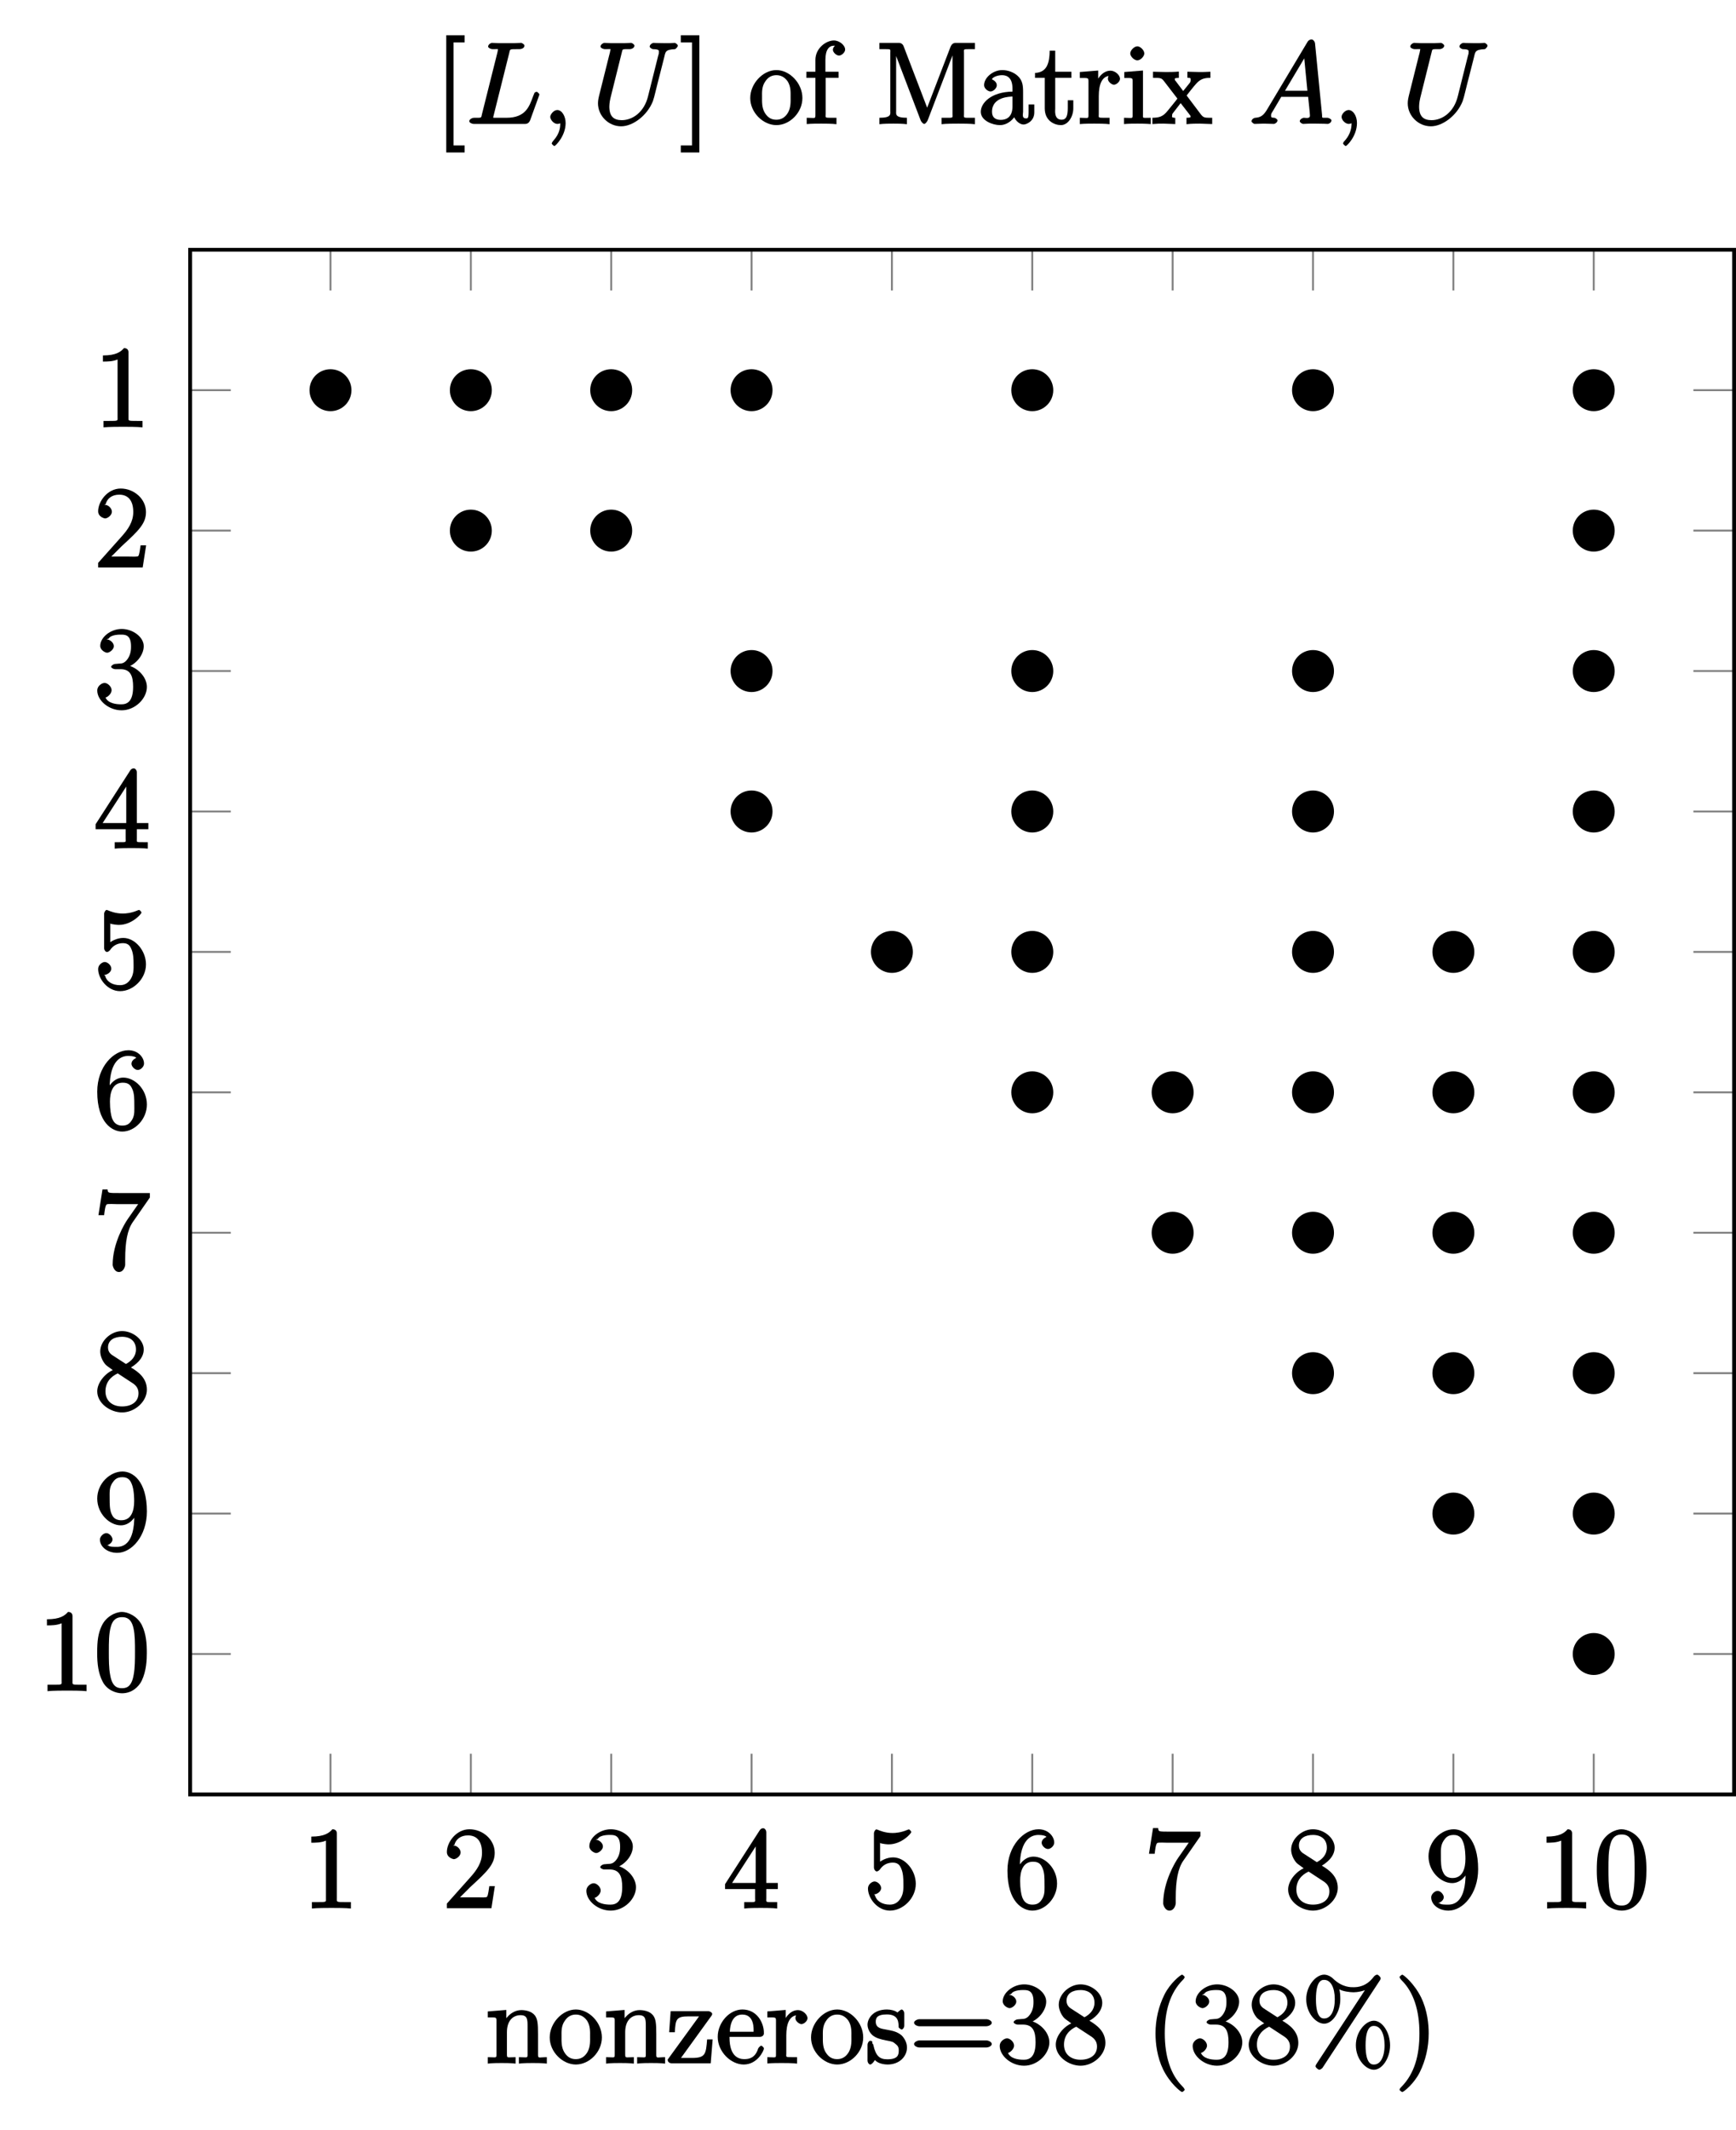 <?xml version="1.0" encoding="UTF-8"?>
<svg xmlns="http://www.w3.org/2000/svg" xmlns:xlink="http://www.w3.org/1999/xlink" width="181.47pt" height="222.57pt" viewBox="0 0 181.47 222.57" version="1.1">
<defs>
<g>
<symbol overflow="visible" id="glyph0-0">
<path style="stroke:none;" d=""/>
</symbol>
<symbol overflow="visible" id="glyph0-1">
<path style="stroke:none;" d="M 3.594 -7.812 C 3.594 -8.078 3.438 -8.25 3.125 -8.25 C 2.797 -7.875 2.312 -7.484 0.922 -7.484 L 0.922 -6.844 C 1.359 -6.844 1.953 -6.844 2.453 -7.062 L 2.453 -1.062 C 2.453 -0.641 2.578 -0.641 1.531 -0.641 L 0.984 -0.641 L 0.984 0.031 C 1.484 -0.031 2.641 -0.031 3.031 -0.031 C 3.438 -0.031 4.578 -0.031 5.062 0.031 L 5.062 -0.641 L 4.531 -0.641 C 3.484 -0.641 3.594 -0.641 3.594 -1.062 Z M 3.594 -7.812 "/>
</symbol>
<symbol overflow="visible" id="glyph0-2">
<path style="stroke:none;" d="M 5.266 -2.312 L 4.859 -2.312 C 4.797 -1.953 4.75 -1.406 4.625 -1.203 C 4.547 -1.094 3.984 -1.141 3.625 -1.141 L 1.406 -1.141 L 1.516 -0.891 C 1.844 -1.156 2.562 -1.922 2.875 -2.219 C 4.703 -3.891 5.422 -4.609 5.422 -5.797 C 5.422 -7.172 4.172 -8.25 2.781 -8.25 C 1.406 -8.25 0.422 -6.906 0.422 -5.875 C 0.422 -5.266 1.109 -5.125 1.141 -5.125 C 1.406 -5.125 1.859 -5.453 1.859 -5.828 C 1.859 -6.172 1.484 -6.547 1.141 -6.547 C 1.047 -6.547 1.016 -6.547 1.203 -6.609 C 1.359 -7.203 1.859 -7.609 2.625 -7.609 C 3.641 -7.609 4.094 -6.891 4.094 -5.797 C 4.094 -4.781 3.562 -4 2.875 -3.234 L 0.422 -0.484 L 0.422 0 L 5.078 0 L 5.438 -2.312 Z M 5.266 -2.312 "/>
</symbol>
<symbol overflow="visible" id="glyph0-3">
<path style="stroke:none;" d="M 2.203 -4.594 C 2 -4.578 1.781 -4.406 1.781 -4.297 C 1.781 -4.188 2.016 -4.047 2.219 -4.047 L 2.766 -4.047 C 3.797 -4.047 4.078 -3.344 4.078 -2.203 C 4.078 -0.641 3.438 -0.375 2.844 -0.375 C 2.266 -0.375 1.453 -0.484 1.188 -1.094 C 1.328 -1.078 1.828 -1.438 1.828 -1.859 C 1.828 -2.219 1.422 -2.609 1.094 -2.609 C 0.797 -2.609 0.328 -2.281 0.328 -1.828 C 0.328 -0.766 1.547 0.25 2.875 0.25 C 4.297 0.25 5.516 -0.984 5.516 -2.188 C 5.516 -3.281 4.469 -4.297 3.328 -4.5 L 3.328 -4.203 C 4.359 -4.5 5.188 -5.516 5.188 -6.453 C 5.188 -7.406 4.047 -8.25 2.891 -8.25 C 1.703 -8.25 0.641 -7.359 0.641 -6.484 C 0.641 -6.016 1.188 -5.766 1.359 -5.766 C 1.609 -5.766 2.062 -6.094 2.062 -6.453 C 2.062 -6.844 1.609 -7.156 1.344 -7.156 C 1.281 -7.156 1.25 -7.156 1.531 -7.25 C 1.781 -7.703 2.797 -7.656 2.859 -7.656 C 3.25 -7.656 3.859 -7.625 3.859 -6.453 C 3.859 -6.234 3.875 -5.672 3.531 -5.156 C 3.172 -4.625 2.875 -4.641 2.562 -4.625 Z M 2.203 -4.594 "/>
</symbol>
<symbol overflow="visible" id="glyph0-4">
<path style="stroke:none;" d="M 4.469 -7.922 C 4.469 -8.156 4.312 -8.359 4.141 -8.359 C 4.047 -8.359 3.891 -8.312 3.797 -8.172 L 0.156 -2.516 L 0.156 -2 L 3.297 -2 L 3.297 -1.047 C 3.297 -0.609 3.438 -0.641 2.562 -0.641 L 2.156 -0.641 L 2.156 0.031 C 2.609 -0.031 3.547 -0.031 3.891 -0.031 C 4.219 -0.031 5.172 -0.031 5.609 0.031 L 5.609 -0.641 L 5.219 -0.641 C 4.344 -0.641 4.469 -0.609 4.469 -1.047 L 4.469 -2 L 5.672 -2 L 5.672 -2.641 L 4.469 -2.641 Z M 3.359 -7 L 3.359 -2.641 L 0.891 -2.641 L 3.641 -6.891 Z M 3.359 -7 "/>
</symbol>
<symbol overflow="visible" id="glyph0-5">
<path style="stroke:none;" d="M 1.531 -6.844 C 2.047 -6.688 2.469 -6.672 2.594 -6.672 C 3.938 -6.672 4.953 -7.812 4.953 -7.969 C 4.953 -8.016 4.781 -8.234 4.703 -8.234 C 4.688 -8.234 4.656 -8.234 4.547 -8.188 C 3.891 -7.906 3.312 -7.859 3 -7.859 C 2.219 -7.859 1.656 -8.109 1.422 -8.203 C 1.344 -8.234 1.312 -8.234 1.297 -8.234 C 1.203 -8.234 1.047 -8.016 1.047 -7.812 L 1.047 -4.266 C 1.047 -4.047 1.203 -3.844 1.344 -3.844 C 1.406 -3.844 1.531 -3.891 1.656 -4.031 C 1.984 -4.516 2.438 -4.766 3.031 -4.766 C 3.672 -4.766 3.812 -4.328 3.906 -4.125 C 4.109 -3.656 4.125 -3.078 4.125 -2.625 C 4.125 -2.156 4.172 -1.594 3.844 -1.047 C 3.578 -0.625 3.234 -0.375 2.703 -0.375 C 1.906 -0.375 1.297 -0.75 1.141 -1.391 C 0.984 -1.453 1.047 -1.453 1.109 -1.453 C 1.312 -1.453 1.797 -1.703 1.797 -2.109 C 1.797 -2.453 1.406 -2.797 1.109 -2.797 C 0.891 -2.797 0.422 -2.531 0.422 -2.062 C 0.422 -1.047 1.406 0.25 2.719 0.25 C 4.078 0.25 5.422 -1.031 5.422 -2.547 C 5.422 -3.969 4.297 -5.312 3.047 -5.312 C 2.359 -5.312 1.719 -4.953 1.406 -4.625 L 1.688 -4.516 L 1.688 -6.797 Z M 1.531 -6.844 "/>
</symbol>
<symbol overflow="visible" id="glyph0-6">
<path style="stroke:none;" d="M 1.625 -4.297 C 1.625 -7.328 2.938 -7.656 3.578 -7.656 C 4.016 -7.656 4.328 -7.562 4.391 -7.469 C 4.531 -7.469 3.906 -7.312 3.906 -6.828 C 3.906 -6.562 4.25 -6.188 4.562 -6.188 C 4.859 -6.188 5.219 -6.516 5.219 -6.859 C 5.219 -7.484 4.609 -8.25 3.578 -8.25 C 2.062 -8.25 0.328 -6.547 0.328 -3.922 C 0.328 -0.641 1.922 0.25 2.938 0.25 C 4.25 0.25 5.516 -1.031 5.516 -2.578 C 5.516 -4.172 4.25 -5.391 3.047 -5.391 C 1.984 -5.391 1.422 -4.312 1.297 -3.984 L 1.625 -3.984 Z M 2.938 -0.375 C 2.188 -0.375 1.984 -0.891 1.875 -1.141 C 1.766 -1.453 1.656 -2.031 1.656 -2.875 C 1.656 -3.812 1.922 -4.859 3 -4.859 C 3.656 -4.859 3.844 -4.547 4.016 -4.141 C 4.203 -3.703 4.203 -3.109 4.203 -2.594 C 4.203 -1.984 4.25 -1.547 4.031 -1.094 C 3.734 -0.531 3.422 -0.375 2.938 -0.375 Z M 2.938 -0.375 "/>
</symbol>
<symbol overflow="visible" id="glyph0-7">
<path style="stroke:none;" d="M 5.828 -7.562 L 5.828 -8 L 2.797 -8 C 1.344 -8 1.484 -8 1.406 -8.375 L 0.875 -8.375 L 0.453 -5.688 L 1.047 -5.688 C 1.094 -6.047 1.156 -6.688 1.312 -6.812 C 1.406 -6.891 2.203 -6.844 2.359 -6.844 L 4.609 -6.844 L 3.516 -5.281 C 3.188 -4.812 1.938 -2.75 1.938 -0.5 C 1.938 -0.375 2.109 0.25 2.594 0.25 C 3.094 0.25 3.25 -0.359 3.25 -0.516 L 3.25 -1.109 C 3.25 -2.891 3.484 -4.172 4.047 -4.969 L 5.828 -7.531 Z M 5.828 -7.562 "/>
</symbol>
<symbol overflow="visible" id="glyph0-8">
<path style="stroke:none;" d="M 3.672 -4.344 C 4.266 -4.672 5.188 -5.328 5.188 -6.328 C 5.188 -7.375 4.031 -8.25 2.922 -8.25 C 1.75 -8.25 0.641 -7.219 0.641 -6.125 C 0.641 -5.719 0.812 -5.219 1.141 -4.812 C 1.281 -4.656 1.297 -4.641 1.953 -4.172 C 1.094 -3.781 0.328 -2.828 0.328 -1.953 C 0.328 -0.688 1.703 0.25 2.922 0.25 C 4.25 0.25 5.516 -0.875 5.516 -2.125 C 5.516 -3.344 4.609 -4 3.844 -4.453 Z M 2.047 -5.641 C 1.891 -5.75 1.453 -5.953 1.453 -6.531 C 1.453 -7.312 2.109 -7.656 2.922 -7.656 C 3.781 -7.656 4.375 -7.188 4.375 -6.328 C 4.375 -5.594 3.891 -5.109 3.328 -4.812 Z M 2.375 -3.891 L 3.828 -2.938 C 4.141 -2.734 4.641 -2.469 4.641 -1.75 C 4.641 -0.844 3.891 -0.375 2.922 -0.375 C 1.906 -0.375 1.188 -0.953 1.188 -1.953 C 1.188 -2.875 1.719 -3.484 2.469 -3.828 Z M 2.375 -3.891 "/>
</symbol>
<symbol overflow="visible" id="glyph0-9">
<path style="stroke:none;" d="M 4.203 -3.625 C 4.203 -0.797 3.125 -0.375 2.406 -0.375 C 2.109 -0.375 1.594 -0.359 1.469 -0.531 L 1.25 -0.531 C 1.344 -0.5 1.922 -0.719 1.922 -1.156 C 1.922 -1.422 1.594 -1.812 1.281 -1.812 C 0.969 -1.812 0.609 -1.453 0.609 -1.141 C 0.609 -0.391 1.375 0.25 2.422 0.25 C 3.906 0.25 5.516 -1.484 5.516 -4.078 C 5.516 -7.297 4.016 -8.25 2.969 -8.25 C 1.656 -8.25 0.328 -7 0.328 -5.422 C 0.328 -3.844 1.609 -2.625 2.797 -2.625 C 3.688 -2.625 4.297 -3.406 4.531 -4.016 L 4.203 -4.016 Z M 2.844 -3.156 C 2.094 -3.156 1.922 -3.609 1.812 -3.844 C 1.625 -4.297 1.625 -4.859 1.625 -5.406 C 1.625 -6.078 1.578 -6.531 1.891 -7.031 C 2.109 -7.344 2.312 -7.656 2.969 -7.656 C 3.641 -7.656 3.828 -7.203 3.938 -6.938 C 4.188 -6.344 4.188 -5.328 4.188 -5.156 C 4.188 -4.141 3.891 -3.156 2.844 -3.156 Z M 2.844 -3.156 "/>
</symbol>
<symbol overflow="visible" id="glyph0-10">
<path style="stroke:none;" d="M 5.516 -3.969 C 5.516 -4.953 5.453 -5.922 5.016 -6.844 C 4.531 -7.828 3.516 -8.25 2.922 -8.25 C 2.234 -8.25 1.219 -7.75 0.781 -6.75 C 0.438 -6 0.328 -5.266 0.328 -3.969 C 0.328 -2.812 0.453 -1.828 0.891 -0.984 C 1.344 -0.078 2.297 0.25 2.922 0.25 C 3.953 0.25 4.656 -0.406 4.984 -1.062 C 5.484 -2.109 5.516 -3.281 5.516 -3.969 Z M 2.922 -0.281 C 2.531 -0.281 1.906 -0.344 1.688 -1.656 C 1.547 -2.359 1.547 -3.281 1.547 -4.109 C 1.547 -5.094 1.547 -5.969 1.75 -6.688 C 1.953 -7.484 2.406 -7.703 2.922 -7.703 C 3.375 -7.703 3.891 -7.578 4.125 -6.547 C 4.281 -5.875 4.281 -4.922 4.281 -4.109 C 4.281 -3.312 4.281 -2.406 4.141 -1.672 C 3.922 -0.359 3.328 -0.281 2.922 -0.281 Z M 2.922 -0.281 "/>
</symbol>
<symbol overflow="visible" id="glyph0-11">
<path style="stroke:none;" d="M 3.141 2.844 L 3.141 2.25 L 1.984 2.25 L 1.984 -8.516 L 3.141 -8.516 L 3.141 -9.266 L 1.219 -9.266 L 1.219 2.984 L 3.141 2.984 Z M 3.141 2.844 "/>
</symbol>
<symbol overflow="visible" id="glyph0-12">
<path style="stroke:none;" d="M 1.859 -9.266 L 0.078 -9.266 L 0.078 -8.516 L 1.25 -8.516 L 1.25 2.25 L 0.078 2.25 L 0.078 2.984 L 2.016 2.984 L 2.016 -9.266 Z M 1.859 -9.266 "/>
</symbol>
<symbol overflow="visible" id="glyph1-0">
<path style="stroke:none;" d=""/>
</symbol>
<symbol overflow="visible" id="glyph1-1">
<path style="stroke:none;" d="M 6.391 -0.141 L 6.391 -0.641 C 5.625 -0.641 5.484 -0.484 5.469 -0.844 L 5.469 -3.047 C 5.469 -4.156 5.422 -4.609 5.156 -4.984 C 4.812 -5.453 4.141 -5.562 3.734 -5.562 C 2.562 -5.562 1.953 -4.422 1.906 -4.344 L 2.156 -4.344 L 2.156 -5.578 L 0.219 -5.422 L 0.219 -4.797 C 1.188 -4.797 1.125 -4.859 1.125 -4.266 L 1.125 -1.031 C 1.125 -0.484 1.156 -0.641 0.219 -0.641 L 0.219 0.031 C 0.688 -0.031 1.344 -0.031 1.672 -0.031 C 2.016 -0.031 2.672 -0.031 3.125 0.031 L 3.125 -0.641 C 2.219 -0.641 2.219 -0.484 2.219 -1.031 L 2.219 -3.25 C 2.219 -4.5 2.891 -5.031 3.641 -5.031 C 4.375 -5.031 4.375 -4.562 4.375 -3.844 L 4.375 -1.031 C 4.375 -0.484 4.406 -0.641 3.469 -0.641 L 3.469 0.031 C 3.938 -0.031 4.594 -0.031 4.922 -0.031 C 5.266 -0.031 5.922 -0.031 6.391 0.031 Z M 6.391 -0.141 "/>
</symbol>
<symbol overflow="visible" id="glyph1-2">
<path style="stroke:none;" d="M 5.641 -2.703 C 5.641 -4.25 4.312 -5.625 2.922 -5.625 C 1.5 -5.625 0.188 -4.203 0.188 -2.703 C 0.188 -1.172 1.547 0.125 2.922 0.125 C 4.328 0.125 5.641 -1.188 5.641 -2.703 Z M 4.406 -2.812 C 4.406 -2.391 4.453 -1.75 4.141 -1.188 C 3.812 -0.625 3.375 -0.438 2.922 -0.438 C 2.484 -0.438 2.062 -0.578 1.703 -1.172 C 1.391 -1.703 1.422 -2.312 1.422 -2.812 C 1.422 -3.266 1.375 -3.891 1.75 -4.422 C 2.078 -4.938 2.5 -5.094 2.922 -5.094 C 3.375 -5.094 3.766 -4.906 4.094 -4.453 C 4.453 -3.891 4.406 -3.25 4.406 -2.812 Z M 4.406 -2.812 "/>
</symbol>
<symbol overflow="visible" id="glyph1-3">
<path style="stroke:none;" d="M 4.703 -2.5 L 4.281 -2.5 C 4.156 -0.984 4.125 -0.562 2.703 -0.562 L 1.547 -0.562 L 4.656 -4.859 C 4.766 -4.984 4.812 -5.109 4.812 -5.156 C 4.812 -5.297 4.578 -5.453 4.375 -5.453 L 0.469 -5.453 L 0.312 -3.25 L 0.906 -3.25 C 0.984 -4.609 1.047 -4.906 2.359 -4.906 L 3.438 -4.906 L 0.156 -0.391 C 0.156 -0.141 0.344 0 0.609 0 L 4.656 0 L 4.859 -2.5 Z M 4.703 -2.5 "/>
</symbol>
<symbol overflow="visible" id="glyph1-4">
<path style="stroke:none;" d="M 5.016 -1.562 C 5.016 -1.641 4.812 -1.844 4.734 -1.844 C 4.641 -1.844 4.453 -1.625 4.422 -1.562 C 4.109 -0.562 3.484 -0.438 2.969 -0.438 C 2.469 -0.438 1.422 -0.625 1.422 -2.688 L 1.422 -2.766 L 4.578 -2.766 C 4.844 -2.766 5.016 -2.922 5.016 -3.141 C 5.016 -4.344 4.219 -5.625 2.766 -5.625 C 1.406 -5.625 0.188 -4.25 0.188 -2.766 C 0.188 -1.188 1.578 0.125 2.906 0.125 C 4.328 0.125 5.016 -1.312 5.016 -1.562 Z M 4.125 -3.297 L 1.453 -3.297 C 1.531 -5.016 2.422 -5.094 2.766 -5.094 C 4.047 -5.094 3.938 -3.547 3.938 -3.297 Z M 4.125 -3.297 "/>
</symbol>
<symbol overflow="visible" id="glyph1-5">
<path style="stroke:none;" d="M 4.375 -4.719 C 4.375 -5.078 3.891 -5.562 3.375 -5.562 C 2.359 -5.562 1.859 -4.312 1.828 -4.25 L 2.094 -4.25 L 2.094 -5.578 L 0.172 -5.422 L 0.172 -4.797 C 1.141 -4.797 1.078 -4.859 1.078 -4.266 L 1.078 -1.031 C 1.078 -0.484 1.109 -0.641 0.172 -0.641 L 0.172 0.016 C 0.672 -0.031 1.328 -0.031 1.688 -0.031 C 2.016 -0.031 2.859 -0.031 3.281 0.031 L 3.281 -0.641 L 2.891 -0.641 C 2.016 -0.641 2.156 -0.625 2.156 -1.047 L 2.156 -2.922 C 2.156 -4.094 2.469 -5.031 3.391 -5.031 C 3.484 -5.031 3.516 -5.031 3.562 -5.016 L 3.438 -5.266 C 3.344 -5.219 3.109 -5.047 3.109 -4.719 C 3.109 -4.375 3.547 -4.094 3.734 -4.094 C 3.984 -4.094 4.375 -4.406 4.375 -4.719 Z M 4.375 -4.719 "/>
</symbol>
<symbol overflow="visible" id="glyph1-6">
<path style="stroke:none;" d="M 4.359 -1.656 C 4.359 -2.312 3.922 -2.797 3.812 -2.906 C 3.375 -3.281 2.953 -3.391 2.156 -3.531 C 1.812 -3.609 1.094 -3.625 1.094 -4.344 C 1.094 -4.703 1.188 -5.109 2.266 -5.109 C 3.562 -5.109 3.469 -4.141 3.484 -3.781 C 3.5 -3.688 3.75 -3.531 3.797 -3.531 C 3.922 -3.531 4.078 -3.734 4.078 -3.953 L 4.078 -5.203 C 4.078 -5.422 3.922 -5.625 3.797 -5.625 C 3.703 -5.625 3.359 -5.312 3.359 -5.312 C 3.125 -5.516 2.656 -5.625 2.266 -5.625 C 0.828 -5.625 0.234 -4.688 0.234 -4.031 C 0.234 -3.891 0.281 -3.375 0.734 -2.953 C 1.109 -2.625 1.641 -2.5 2.188 -2.391 C 2.844 -2.266 2.875 -2.266 3.172 -2.016 C 3.391 -1.844 3.5 -1.688 3.5 -1.344 C 3.5 -0.844 3.375 -0.422 2.312 -0.422 C 1.531 -0.422 1.109 -0.719 0.844 -1.906 C 0.797 -2.125 0.734 -2.047 0.734 -2.047 L 0.734 -2.266 C 0.719 -2.312 0.562 -2.359 0.531 -2.359 C 0.391 -2.359 0.234 -2.141 0.234 -1.922 L 0.234 -0.297 C 0.234 -0.078 0.391 0.125 0.516 0.125 C 0.578 0.125 0.688 0.078 0.891 -0.172 C 0.953 -0.266 0.953 -0.281 1.016 -0.344 C 1.359 0.078 2.125 0.125 2.328 0.125 C 3.578 0.125 4.359 -0.719 4.359 -1.656 Z M 4.359 -1.656 "/>
</symbol>
<symbol overflow="visible" id="glyph1-7">
<path style="stroke:none;" d="M 8.609 -4.234 C 8.609 -4.453 8.25 -4.609 8.062 -4.609 L 1.031 -4.609 C 0.859 -4.609 0.484 -4.453 0.484 -4.25 C 0.484 -4.016 0.844 -3.875 1.031 -3.875 L 8.062 -3.875 C 8.234 -3.875 8.609 -4.016 8.609 -4.234 Z M 8.609 -2.016 C 8.609 -2.234 8.25 -2.391 8.062 -2.391 L 1.031 -2.391 C 0.859 -2.391 0.484 -2.234 0.484 -2.016 C 0.484 -1.797 0.844 -1.656 1.031 -1.656 L 8.062 -1.656 C 8.234 -1.656 8.609 -1.797 8.609 -2.016 Z M 8.609 -2.016 "/>
</symbol>
<symbol overflow="visible" id="glyph1-8">
<path style="stroke:none;" d="M 5.516 -2.188 C 5.516 -3.281 4.469 -4.297 3.328 -4.5 L 3.328 -4.203 C 4.359 -4.5 5.188 -5.516 5.188 -6.453 C 5.188 -7.406 4.047 -8.25 2.891 -8.25 C 1.703 -8.25 0.641 -7.359 0.641 -6.484 C 0.641 -6.016 1.188 -5.766 1.359 -5.766 C 1.609 -5.766 2.062 -6.094 2.062 -6.453 C 2.062 -6.844 1.609 -7.156 1.344 -7.156 C 1.281 -7.156 1.25 -7.156 1.531 -7.25 C 1.781 -7.703 2.797 -7.656 2.859 -7.656 C 3.25 -7.656 3.859 -7.625 3.859 -6.453 C 3.859 -6.234 3.875 -5.672 3.531 -5.156 C 3.172 -4.625 2.875 -4.641 2.562 -4.625 L 2.203 -4.594 C 2 -4.578 1.781 -4.406 1.781 -4.297 C 1.781 -4.188 2.016 -4.047 2.219 -4.047 L 2.766 -4.047 C 3.797 -4.047 4.078 -3.344 4.078 -2.203 C 4.078 -0.641 3.438 -0.375 2.844 -0.375 C 2.266 -0.375 1.453 -0.484 1.188 -1.094 C 1.328 -1.078 1.828 -1.438 1.828 -1.859 C 1.828 -2.219 1.422 -2.609 1.094 -2.609 C 0.797 -2.609 0.328 -2.281 0.328 -1.828 C 0.328 -0.766 1.547 0.25 2.875 0.25 C 4.297 0.25 5.516 -0.984 5.516 -2.188 Z M 5.516 -2.188 "/>
</symbol>
<symbol overflow="visible" id="glyph1-9">
<path style="stroke:none;" d="M 5.516 -2.125 C 5.516 -3.344 4.609 -4 3.844 -4.453 C 4.266 -4.672 5.188 -5.328 5.188 -6.328 C 5.188 -7.375 4.031 -8.25 2.922 -8.25 C 1.75 -8.25 0.641 -7.219 0.641 -6.125 C 0.641 -5.719 0.812 -5.219 1.141 -4.812 C 1.281 -4.656 1.297 -4.641 1.953 -4.172 C 1.094 -3.781 0.328 -2.828 0.328 -1.953 C 0.328 -0.688 1.703 0.25 2.922 0.25 C 4.25 0.25 5.516 -0.875 5.516 -2.125 Z M 4.375 -6.328 C 4.375 -5.594 3.891 -5.109 3.328 -4.812 L 2.047 -5.641 C 1.891 -5.75 1.453 -5.953 1.453 -6.531 C 1.453 -7.312 2.109 -7.656 2.922 -7.656 C 3.781 -7.656 4.375 -7.188 4.375 -6.328 Z M 4.641 -1.75 C 4.641 -0.844 3.891 -0.375 2.922 -0.375 C 1.906 -0.375 1.188 -0.953 1.188 -1.953 C 1.188 -2.875 1.719 -3.484 2.469 -3.828 L 3.828 -2.938 C 4.141 -2.734 4.641 -2.469 4.641 -1.75 Z M 4.641 -1.75 "/>
</symbol>
<symbol overflow="visible" id="glyph1-10">
<path style="stroke:none;" d="M 4.047 2.766 C 4.047 2.719 4 2.594 3.797 2.391 C 2.594 1.188 1.969 -0.688 1.969 -3.125 C 1.969 -5.438 2.484 -7.328 3.875 -8.734 C 4 -8.844 4.047 -8.984 4.047 -9.016 C 4.047 -9.078 3.828 -9.266 3.781 -9.266 C 3.625 -9.266 2.516 -8.359 1.938 -7.188 C 1.328 -5.969 1 -4.594 1 -3.125 C 1 -2.062 1.172 -0.641 1.797 0.641 C 2.5 2.078 3.641 3 3.781 3 C 3.828 3 4.047 2.828 4.047 2.766 Z M 4.047 2.766 "/>
</symbol>
<symbol overflow="visible" id="glyph1-11">
<path style="stroke:none;" d="M 8.266 -8.875 C 8.266 -9.031 8 -9.266 7.906 -9.266 C 7.781 -9.266 7.625 -9.156 7.531 -9.031 C 6.766 -8.016 5.875 -7.953 5.422 -7.953 C 5.188 -7.953 4.266 -7.906 3.297 -8.844 C 3.047 -9.094 2.672 -9.266 2.359 -9.266 C 1.5 -9.266 0.484 -8.109 0.484 -6.703 C 0.484 -5.25 1.5 -4.141 2.359 -4.141 C 3.234 -4.141 4.047 -5.359 4.047 -6.688 C 4.047 -7.047 4.031 -7.484 3.938 -7.734 C 4.297 -7.516 5.078 -7.422 5.422 -7.422 C 5.75 -7.422 6.516 -7.516 7 -7.828 L 6.844 -7.984 L 1.609 -0.016 C 1.531 0.094 1.453 0.234 1.453 0.297 C 1.453 0.438 1.734 0.672 1.859 0.672 C 1.953 0.672 2.125 0.547 2.188 0.469 L 8.125 -8.578 C 8.203 -8.672 8.266 -8.828 8.266 -8.875 Z M 9.25 -1.875 C 9.25 -3.25 8.422 -4.453 7.562 -4.453 C 6.688 -4.453 5.672 -3.297 5.672 -1.891 C 5.672 -0.438 6.703 0.672 7.562 0.672 C 8.422 0.672 9.25 -0.547 9.25 -1.875 Z M 3.469 -6.703 C 3.469 -5.438 3.031 -4.688 2.375 -4.688 C 2.219 -4.688 1.5 -4.609 1.5 -6.688 C 1.5 -8.797 2.203 -8.719 2.375 -8.719 C 3.031 -8.719 3.469 -7.938 3.469 -6.703 Z M 8.672 -1.891 C 8.672 -0.625 8.219 0.125 7.578 0.125 C 7.406 0.125 6.688 0.203 6.688 -1.875 C 6.688 -3.984 7.406 -3.906 7.578 -3.906 C 8.234 -3.906 8.672 -3.125 8.672 -1.891 Z M 8.672 -1.891 "/>
</symbol>
<symbol overflow="visible" id="glyph1-12">
<path style="stroke:none;" d="M 3.531 -3.125 C 3.531 -4.031 3.406 -5.516 2.734 -6.891 C 2.031 -8.328 0.891 -9.266 0.766 -9.266 C 0.719 -9.266 0.484 -9.078 0.484 -9.016 C 0.484 -8.984 0.531 -8.844 0.734 -8.641 C 1.938 -7.438 2.562 -5.562 2.562 -3.125 C 2.562 -0.812 2.047 1.078 0.656 2.484 C 0.531 2.594 0.484 2.719 0.484 2.766 C 0.484 2.828 0.719 3 0.766 3 C 0.922 3 2.016 2.109 2.594 0.938 C 3.203 -0.281 3.531 -1.688 3.531 -3.125 Z M 3.531 -3.125 "/>
</symbol>
<symbol overflow="visible" id="glyph1-13">
<path style="stroke:none;" d="M 4.25 -7.766 C 4.25 -8.219 3.656 -8.719 3.078 -8.719 C 2.25 -8.719 1.141 -7.906 1.141 -6.688 L 1.141 -5.453 L 0.203 -5.453 L 0.203 -4.812 L 1.141 -4.812 L 1.141 -1.031 C 1.141 -0.484 1.172 -0.641 0.234 -0.641 L 0.234 0.016 C 0.734 -0.031 1.391 -0.031 1.75 -0.031 C 2.062 -0.031 2.922 -0.031 3.344 0.031 L 3.344 -0.641 L 2.953 -0.641 C 2.078 -0.641 2.219 -0.625 2.219 -1.047 L 2.219 -4.812 L 3.562 -4.812 L 3.562 -5.453 L 2.188 -5.453 L 2.188 -6.688 C 2.188 -7.766 2.578 -8.172 3.078 -8.172 C 3.172 -8.172 3.234 -8.188 3.375 -8.109 L 3.484 -8.375 C 3.438 -8.359 2.969 -8.109 2.969 -7.75 C 2.969 -7.484 3.328 -7.141 3.609 -7.141 C 3.891 -7.141 4.25 -7.484 4.25 -7.766 Z M 4.25 -7.766 "/>
</symbol>
<symbol overflow="visible" id="glyph1-14">
<path style="stroke:none;" d="M 10.344 -0.141 L 10.344 -0.641 L 9.938 -0.641 C 9.078 -0.641 9.203 -0.609 9.203 -1.047 L 9.203 -7.406 C 9.203 -7.844 9.078 -7.812 9.938 -7.812 L 10.344 -7.812 L 10.344 -8.469 L 8.328 -8.469 C 8.062 -8.469 7.891 -8.297 7.797 -8.062 L 5.188 -1.266 L 5.516 -1.266 L 2.906 -8.078 C 2.828 -8.312 2.656 -8.469 2.375 -8.469 L 0.359 -8.469 L 0.359 -7.812 L 0.766 -7.812 C 1.625 -7.812 1.5 -7.844 1.5 -7.406 L 1.5 -1.375 C 1.5 -1.047 1.656 -0.641 0.359 -0.641 L 0.359 0.031 C 0.844 -0.031 1.469 -0.031 1.812 -0.031 C 2.141 -0.031 2.766 -0.031 3.234 0.031 L 3.234 -0.641 C 1.953 -0.641 2.109 -1.047 2.109 -1.375 L 2.109 -7.75 L 1.859 -7.75 L 4.672 -0.375 C 4.719 -0.234 4.922 0 5.047 0 C 5.156 0 5.328 -0.203 5.406 -0.375 L 8.25 -7.812 L 8 -7.812 L 8 -1.047 C 8 -0.609 8.125 -0.641 7.266 -0.641 L 6.859 -0.641 L 6.859 0.031 C 7.297 -0.031 8.266 -0.031 8.609 -0.031 C 8.953 -0.031 9.906 -0.031 10.344 0.031 Z M 10.344 -0.141 "/>
</symbol>
<symbol overflow="visible" id="glyph1-15">
<path style="stroke:none;" d="M 5.828 -1.203 L 5.828 -2.031 L 5.234 -2.031 L 5.234 -1.203 C 5.234 -0.531 5.109 -0.578 4.953 -0.578 C 4.5 -0.578 4.656 -1.062 4.656 -1.25 L 4.656 -3.328 C 4.656 -3.984 4.609 -4.562 4.078 -5.031 C 3.656 -5.422 3.016 -5.625 2.484 -5.625 C 1.5 -5.625 0.578 -4.828 0.578 -4.047 C 0.578 -3.703 0.984 -3.391 1.25 -3.391 C 1.547 -3.391 1.906 -3.734 1.906 -4.031 C 1.906 -4.516 1.312 -4.672 1.391 -4.672 C 1.516 -4.906 1.984 -5.094 2.469 -5.094 C 3.016 -5.094 3.547 -4.781 3.547 -3.703 L 3.547 -3.375 C 1.312 -3.344 0.234 -2.188 0.234 -1.266 C 0.234 -0.328 1.5 0.125 2.234 0.125 C 3.031 0.125 3.719 -0.5 3.938 -1.078 L 3.625 -1.078 C 3.672 -0.516 4.203 0.062 4.719 0.062 C 4.969 0.062 5.828 -0.25 5.828 -1.203 Z M 3.547 -1.828 C 3.547 -0.656 2.844 -0.422 2.328 -0.422 C 1.75 -0.422 1.406 -0.688 1.406 -1.266 C 1.406 -2.844 3.281 -2.844 3.547 -2.859 Z M 3.547 -1.828 "/>
</symbol>
<symbol overflow="visible" id="glyph1-16">
<path style="stroke:none;" d="M 4.047 -1.625 L 4.047 -2.469 L 3.469 -2.469 L 3.469 -1.656 C 3.469 -0.781 3.281 -0.438 2.828 -0.438 C 2.016 -0.438 2.156 -1.406 2.156 -1.609 L 2.156 -4.812 L 3.844 -4.812 L 3.844 -5.453 L 2.156 -5.453 L 2.156 -7.656 L 1.578 -7.656 C 1.562 -6.375 1.297 -5.375 0.047 -5.328 L 0.047 -4.812 L 1.062 -4.812 L 1.062 -1.625 C 1.062 -0.297 2.109 0.125 2.75 0.125 C 3.5 0.125 4.047 -0.766 4.047 -1.625 Z M 4.047 -1.625 "/>
</symbol>
<symbol overflow="visible" id="glyph1-17">
<path style="stroke:none;" d="M 3.031 -0.141 L 3.031 -0.641 C 2.109 -0.641 2.219 -0.547 2.219 -1.016 L 2.219 -5.578 L 0.266 -5.422 L 0.266 -4.797 C 1.188 -4.797 1.141 -4.859 1.141 -4.281 L 1.141 -1.031 C 1.141 -0.484 1.172 -0.641 0.234 -0.641 L 0.234 0.016 C 0.734 -0.031 1.297 -0.031 1.656 -0.031 C 1.781 -0.031 2.469 -0.031 3.031 0.016 Z M 2.359 -7.359 C 2.359 -7.719 1.922 -8.109 1.641 -8.109 C 1.297 -8.109 0.891 -7.688 0.891 -7.359 C 0.891 -7.047 1.312 -6.641 1.625 -6.641 C 1.984 -6.641 2.359 -7.078 2.359 -7.359 Z M 2.359 -7.359 "/>
</symbol>
<symbol overflow="visible" id="glyph1-18">
<path style="stroke:none;" d="M 6.203 -0.141 L 6.203 -0.641 C 5.422 -0.641 5.312 -0.625 5.016 -1 L 3.531 -2.969 C 3.797 -3.312 4.297 -3.953 4.531 -4.203 C 5.016 -4.75 5.469 -4.812 6.016 -4.812 L 6.016 -5.453 C 5.344 -5.422 5.312 -5.422 4.859 -5.422 L 3.609 -5.453 L 3.609 -4.828 C 3.938 -4.781 3.953 -4.859 3.953 -4.578 C 3.953 -4.375 3.891 -4.344 3.828 -4.25 L 3.172 -3.438 L 2.359 -4.516 C 2.312 -4.562 2.297 -4.562 2.297 -4.656 C 2.297 -4.719 2.203 -4.797 2.719 -4.812 L 2.719 -5.469 C 2.266 -5.422 1.656 -5.422 1.328 -5.422 L 0.016 -5.453 L 0.016 -4.812 C 0.781 -4.812 0.891 -4.812 1.141 -4.5 L 2.547 -2.672 C 2.562 -2.641 2.562 -2.672 2.562 -2.641 C 2.562 -2.609 1.688 -1.547 1.562 -1.391 C 1.047 -0.734 0.641 -0.656 -0.047 -0.641 L -0.047 0.016 C 0.578 -0.031 0.594 -0.031 1.109 -0.031 L 2.344 0.016 L 2.344 -0.625 C 1.906 -0.688 2.016 -0.703 2.016 -0.875 C 2.016 -1.062 2.047 -1.047 2.156 -1.203 L 2.906 -2.172 L 3.781 -1.047 C 3.984 -0.781 3.938 -0.859 3.938 -0.781 C 3.938 -0.688 4 -0.656 3.516 -0.641 L 3.516 0.031 C 4 -0.031 4.578 -0.031 4.906 -0.031 L 6.203 0.016 Z M 6.203 -0.141 "/>
</symbol>
<symbol overflow="visible" id="glyph1-19">
<path style="stroke:none;" d="M 2.484 -0.094 C 2.484 -0.844 2.078 -1.453 1.609 -1.453 C 1.266 -1.453 0.875 -1.047 0.875 -0.734 C 0.875 -0.406 1.266 0 1.625 0 C 1.812 0 2.047 -0.125 2.109 -0.172 C 2.156 -0.219 2.172 -0.219 2.172 -0.219 C 2.172 -0.219 1.922 -0.156 1.922 -0.094 C 1.922 0.672 1.656 1.281 1.141 1.828 C 1.094 1.859 1.031 2 1.031 2.047 C 1.031 2.109 1.25 2.312 1.312 2.312 C 1.422 2.312 2.484 1.281 2.484 -0.094 Z M 2.484 -0.094 "/>
</symbol>
<symbol overflow="visible" id="glyph2-0">
<path style="stroke:none;" d=""/>
</symbol>
<symbol overflow="visible" id="glyph2-1">
<path style="stroke:none;" d="M 4.547 -7.391 C 4.656 -7.844 4.531 -7.812 5.578 -7.812 C 5.906 -7.812 6.141 -7.953 6.141 -8.188 C 6.141 -8.312 5.859 -8.469 5.812 -8.469 C 5.562 -8.469 5.297 -8.438 5.062 -8.438 L 3.453 -8.438 C 3.234 -8.438 2.969 -8.469 2.734 -8.469 C 2.641 -8.469 2.344 -8.312 2.344 -8.078 C 2.344 -7.953 2.625 -7.812 2.797 -7.812 C 3.531 -7.812 3.359 -7.859 3.359 -7.734 C 3.359 -7.703 3.359 -7.641 3.312 -7.453 L 1.703 -1.031 C 1.594 -0.609 1.734 -0.641 0.891 -0.641 C 0.672 -0.641 0.375 -0.484 0.375 -0.281 C 0.375 -0.141 0.625 0 0.859 0 L 6.219 0 C 6.484 0 6.641 -0.156 6.734 -0.375 L 7.656 -2.922 C 7.672 -2.969 7.703 -3.047 7.703 -3.078 C 7.703 -3.156 7.484 -3.359 7.422 -3.359 C 7.406 -3.359 7.234 -3.312 7.203 -3.266 C 7.188 -3.25 7.141 -3.125 7.047 -2.891 C 6.656 -1.844 6.281 -0.641 4.266 -0.641 L 3.125 -0.641 C 2.953 -0.641 2.922 -0.641 2.859 -0.656 C 2.719 -0.672 2.875 -0.531 2.875 -0.641 C 2.875 -0.719 2.891 -0.781 2.922 -0.891 Z M 4.547 -7.391 "/>
</symbol>
<symbol overflow="visible" id="glyph2-2">
<path style="stroke:none;" d="M 2.484 -0.094 C 2.484 -0.781 2.109 -1.453 1.609 -1.453 C 1.234 -1.453 0.875 -0.984 0.875 -0.734 C 0.875 -0.469 1.219 0 1.625 0 C 1.781 0 2.016 -0.078 2.125 -0.188 C 2.156 -0.219 2.062 -0.172 2.062 -0.172 C 2.094 -0.172 1.922 -0.156 1.922 -0.094 C 1.922 0.297 1.906 0.969 1.203 1.75 C 1.078 1.891 1.031 2.016 1.031 2.047 C 1.031 2.109 1.25 2.312 1.312 2.312 C 1.406 2.312 2.484 1.281 2.484 -0.094 Z M 2.484 -0.094 "/>
</symbol>
<symbol overflow="visible" id="glyph2-3">
<path style="stroke:none;" d="M 5.875 -2.891 C 5.469 -1.219 4.25 -0.391 3.125 -0.391 C 2.266 -0.391 1.828 -0.812 1.828 -1.812 C 1.828 -1.859 1.828 -2.219 1.953 -2.734 L 3.125 -7.438 C 3.234 -7.844 3.109 -7.812 3.953 -7.812 C 4.172 -7.812 4.453 -7.953 4.453 -8.172 C 4.453 -8.312 4.188 -8.469 4.109 -8.469 C 3.891 -8.469 3.641 -8.438 3.422 -8.438 L 2.016 -8.438 C 1.781 -8.438 1.531 -8.469 1.297 -8.469 C 1.219 -8.469 0.906 -8.312 0.906 -8.078 C 0.906 -7.953 1.156 -7.812 1.391 -7.812 C 2.109 -7.812 1.938 -7.859 1.938 -7.734 C 1.938 -7.656 1.859 -7.312 1.797 -7.109 L 0.75 -2.922 C 0.719 -2.797 0.641 -2.469 0.641 -2.156 C 0.641 -0.844 1.75 0.25 3.062 0.25 C 4.266 0.25 5.766 -0.844 6.375 -2.359 C 6.453 -2.562 6.562 -2.984 6.641 -3.312 C 6.75 -3.734 7 -4.797 7.094 -5.109 L 7.547 -6.891 C 7.703 -7.516 7.641 -7.766 8.688 -7.812 C 8.781 -7.828 8.984 -8.062 8.984 -8.172 C 8.984 -8.312 8.719 -8.469 8.672 -8.469 C 8.516 -8.469 8.297 -8.438 8.125 -8.438 L 7.562 -8.438 C 6.828 -8.438 6.438 -8.469 6.438 -8.469 C 6.359 -8.469 6.047 -8.312 6.047 -8.078 C 6.047 -7.953 6.312 -7.812 6.391 -7.812 C 7.109 -7.797 7 -7.656 7 -7.453 C 7 -7.344 7 -7.297 6.938 -7.141 Z M 5.875 -2.891 "/>
</symbol>
<symbol overflow="visible" id="glyph2-4">
<path style="stroke:none;" d="M 1.906 -1.578 C 1.5 -0.875 1.203 -0.688 0.641 -0.641 C 0.5 -0.641 0.234 -0.484 0.234 -0.266 C 0.234 -0.188 0.469 0 0.547 0 C 0.766 0 1.297 -0.031 1.516 -0.031 C 1.859 -0.031 2.25 0 2.578 0 C 2.656 0 2.953 -0.141 2.953 -0.375 C 2.953 -0.484 2.703 -0.641 2.625 -0.641 C 2.359 -0.672 2.281 -0.609 2.281 -0.891 C 2.281 -1.062 2.312 -1.094 2.469 -1.344 L 3.344 -2.828 L 6.156 -2.828 C 6.156 -2.859 6.156 -2.766 6.172 -2.656 C 6.203 -2.344 6.344 -1.094 6.344 -0.875 C 6.344 -0.516 5.906 -0.641 5.719 -0.641 C 5.578 -0.641 5.281 -0.484 5.281 -0.281 C 5.281 -0.141 5.562 0 5.625 0 C 5.828 0 6.078 -0.031 6.281 -0.031 L 6.953 -0.031 C 7.688 -0.031 8.219 0 8.219 0 C 8.312 0 8.594 -0.141 8.594 -0.375 C 8.594 -0.484 8.328 -0.641 8.156 -0.641 C 7.5 -0.641 7.641 -0.594 7.609 -0.953 L 6.875 -8.422 C 6.844 -8.656 6.641 -8.828 6.516 -8.828 C 6.391 -8.828 6.203 -8.766 6.094 -8.578 Z M 3.578 -3.203 L 5.969 -7.219 L 5.703 -7.328 L 6.078 -3.469 L 3.734 -3.469 Z M 3.578 -3.203 "/>
</symbol>
</g>
<clipPath id="clip1">
  <path d="M 19 40 L 181.469 40 L 181.469 173 L 19 173 Z M 19 40 "/>
</clipPath>
<clipPath id="clip2">
  <path d="M 19 25 L 181.469 25 L 181.469 188 L 19 188 Z M 19 25 "/>
</clipPath>
</defs>
<g id="surface1">
<path style="fill:none;stroke-width:0.199;stroke-linecap:butt;stroke-linejoin:miter;stroke:rgb(50%,50%,50%);stroke-opacity:1;stroke-miterlimit:10;" d="M 14.673 0 L 14.673 -4.254 M 29.345 0 L 29.345 -4.254 M 44.017 0 L 44.017 -4.254 M 58.688 0 L 58.688 -4.254 M 73.36 0 L 73.36 -4.254 M 88.032 0 L 88.032 -4.254 M 102.708 0 L 102.708 -4.254 M 117.38 0 L 117.38 -4.254 M 132.052 0 L 132.052 -4.254 M 146.724 0 L 146.724 -4.254 M 14.673 -161.394 L 14.673 -157.144 M 29.345 -161.394 L 29.345 -157.144 M 44.017 -161.394 L 44.017 -157.144 M 58.688 -161.394 L 58.688 -157.144 M 73.36 -161.394 L 73.36 -157.144 M 88.032 -161.394 L 88.032 -157.144 M 102.708 -161.394 L 102.708 -157.144 M 117.38 -161.394 L 117.38 -157.144 M 132.052 -161.394 L 132.052 -157.144 M 146.724 -161.394 L 146.724 -157.144 " transform="matrix(1,0,0,-1,19.874,26.098)"/>
<g clip-path="url(#clip1)" clip-rule="nonzero">
<path style="fill:none;stroke-width:0.199;stroke-linecap:butt;stroke-linejoin:miter;stroke:rgb(50%,50%,50%);stroke-opacity:1;stroke-miterlimit:10;" d="M 0.001 -14.672 L 4.251 -14.672 M 0.001 -29.343 L 4.251 -29.343 M 0.001 -44.015 L 4.251 -44.015 M 0.001 -58.691 L 4.251 -58.691 M 0.001 -73.363 L 4.251 -73.363 M 0.001 -88.035 L 4.251 -88.035 M 0.001 -102.707 L 4.251 -102.707 M 0.001 -117.379 L 4.251 -117.379 M 0.001 -132.05 L 4.251 -132.05 M 0.001 -146.722 L 4.251 -146.722 M 161.396 -14.672 L 157.142 -14.672 M 161.396 -29.343 L 157.142 -29.343 M 161.396 -44.015 L 157.142 -44.015 M 161.396 -58.691 L 157.142 -58.691 M 161.396 -73.363 L 157.142 -73.363 M 161.396 -88.035 L 157.142 -88.035 M 161.396 -102.707 L 157.142 -102.707 M 161.396 -117.379 L 157.142 -117.379 M 161.396 -132.05 L 157.142 -132.05 M 161.396 -146.722 L 157.142 -146.722 " transform="matrix(1,0,0,-1,19.874,26.098)"/>
</g>
<g clip-path="url(#clip2)" clip-rule="nonzero">
<path style="fill:none;stroke-width:0.399;stroke-linecap:butt;stroke-linejoin:miter;stroke:rgb(0%,0%,0%);stroke-opacity:1;stroke-miterlimit:10;" d="M 0.001 0 L 0.001 -161.394 L 161.396 -161.394 L 161.396 0 Z M 0.001 0 " transform="matrix(1,0,0,-1,19.874,26.098)"/>
</g>
<g style="fill:rgb(0%,0%,0%);fill-opacity:1;">
  <use xlink:href="#glyph0-1" x="31.62" y="199.382"/>
</g>
<g style="fill:rgb(0%,0%,0%);fill-opacity:1;">
  <use xlink:href="#glyph0-2" x="46.292" y="199.382"/>
</g>
<g style="fill:rgb(0%,0%,0%);fill-opacity:1;">
  <use xlink:href="#glyph0-3" x="60.964" y="199.382"/>
</g>
<g style="fill:rgb(0%,0%,0%);fill-opacity:1;">
  <use xlink:href="#glyph0-4" x="75.637" y="199.382"/>
</g>
<g style="fill:rgb(0%,0%,0%);fill-opacity:1;">
  <use xlink:href="#glyph0-5" x="90.309" y="199.382"/>
</g>
<g style="fill:rgb(0%,0%,0%);fill-opacity:1;">
  <use xlink:href="#glyph0-6" x="104.982" y="199.382"/>
</g>
<g style="fill:rgb(0%,0%,0%);fill-opacity:1;">
  <use xlink:href="#glyph0-7" x="119.654" y="199.382"/>
</g>
<g style="fill:rgb(0%,0%,0%);fill-opacity:1;">
  <use xlink:href="#glyph0-8" x="134.326" y="199.382"/>
</g>
<g style="fill:rgb(0%,0%,0%);fill-opacity:1;">
  <use xlink:href="#glyph0-9" x="148.999" y="199.382"/>
</g>
<g style="fill:rgb(0%,0%,0%);fill-opacity:1;">
  <use xlink:href="#glyph0-1" x="160.744" y="199.382"/>
  <use xlink:href="#glyph0-10" x="166.59" y="199.382"/>
</g>
<g style="fill:rgb(0%,0%,0%);fill-opacity:1;">
  <use xlink:href="#glyph0-1" x="9.837" y="44.623"/>
</g>
<g style="fill:rgb(0%,0%,0%);fill-opacity:1;">
  <use xlink:href="#glyph0-2" x="9.837" y="59.295"/>
</g>
<g style="fill:rgb(0%,0%,0%);fill-opacity:1;">
  <use xlink:href="#glyph0-3" x="9.837" y="73.967"/>
</g>
<g style="fill:rgb(0%,0%,0%);fill-opacity:1;">
  <use xlink:href="#glyph0-4" x="9.837" y="88.64"/>
</g>
<g style="fill:rgb(0%,0%,0%);fill-opacity:1;">
  <use xlink:href="#glyph0-5" x="9.837" y="103.312"/>
</g>
<g style="fill:rgb(0%,0%,0%);fill-opacity:1;">
  <use xlink:href="#glyph0-6" x="9.837" y="117.984"/>
</g>
<g style="fill:rgb(0%,0%,0%);fill-opacity:1;">
  <use xlink:href="#glyph0-7" x="9.837" y="132.657"/>
</g>
<g style="fill:rgb(0%,0%,0%);fill-opacity:1;">
  <use xlink:href="#glyph0-8" x="9.837" y="147.329"/>
</g>
<g style="fill:rgb(0%,0%,0%);fill-opacity:1;">
  <use xlink:href="#glyph0-9" x="9.837" y="162.001"/>
</g>
<g style="fill:rgb(0%,0%,0%);fill-opacity:1;">
  <use xlink:href="#glyph0-1" x="3.984" y="176.674"/>
  <use xlink:href="#glyph0-10" x="9.83" y="176.674"/>
</g>
<path style="fill-rule:nonzero;fill:rgb(0%,0%,0%);fill-opacity:1;stroke-width:0.399;stroke-linecap:butt;stroke-linejoin:miter;stroke:rgb(0%,0%,0%);stroke-opacity:1;stroke-miterlimit:10;" d="M 16.665 -14.672 C 16.665 -13.57 15.774 -12.679 14.673 -12.679 C 13.571 -12.679 12.681 -13.57 12.681 -14.672 C 12.681 -15.773 13.571 -16.664 14.673 -16.664 C 15.774 -16.664 16.665 -15.773 16.665 -14.672 Z M 16.665 -14.672 " transform="matrix(1,0,0,-1,19.874,26.098)"/>
<path style="fill-rule:nonzero;fill:rgb(0%,0%,0%);fill-opacity:1;stroke-width:0.399;stroke-linecap:butt;stroke-linejoin:miter;stroke:rgb(0%,0%,0%);stroke-opacity:1;stroke-miterlimit:10;" d="M 31.337 -14.672 C 31.337 -13.57 30.446 -12.679 29.345 -12.679 C 28.243 -12.679 27.353 -13.57 27.353 -14.672 C 27.353 -15.773 28.243 -16.664 29.345 -16.664 C 30.446 -16.664 31.337 -15.773 31.337 -14.672 Z M 31.337 -14.672 " transform="matrix(1,0,0,-1,19.874,26.098)"/>
<path style="fill-rule:nonzero;fill:rgb(0%,0%,0%);fill-opacity:1;stroke-width:0.399;stroke-linecap:butt;stroke-linejoin:miter;stroke:rgb(0%,0%,0%);stroke-opacity:1;stroke-miterlimit:10;" d="M 46.009 -14.672 C 46.009 -13.57 45.118 -12.679 44.017 -12.679 C 42.915 -12.679 42.024 -13.57 42.024 -14.672 C 42.024 -15.773 42.915 -16.664 44.017 -16.664 C 45.118 -16.664 46.009 -15.773 46.009 -14.672 Z M 46.009 -14.672 " transform="matrix(1,0,0,-1,19.874,26.098)"/>
<path style="fill-rule:nonzero;fill:rgb(0%,0%,0%);fill-opacity:1;stroke-width:0.399;stroke-linecap:butt;stroke-linejoin:miter;stroke:rgb(0%,0%,0%);stroke-opacity:1;stroke-miterlimit:10;" d="M 60.681 -14.672 C 60.681 -13.57 59.79 -12.679 58.688 -12.679 C 57.587 -12.679 56.696 -13.57 56.696 -14.672 C 56.696 -15.773 57.587 -16.664 58.688 -16.664 C 59.79 -16.664 60.681 -15.773 60.681 -14.672 Z M 60.681 -14.672 " transform="matrix(1,0,0,-1,19.874,26.098)"/>
<path style="fill-rule:nonzero;fill:rgb(0%,0%,0%);fill-opacity:1;stroke-width:0.399;stroke-linecap:butt;stroke-linejoin:miter;stroke:rgb(0%,0%,0%);stroke-opacity:1;stroke-miterlimit:10;" d="M 90.028 -14.672 C 90.028 -13.57 89.134 -12.679 88.032 -12.679 C 86.935 -12.679 86.04 -13.57 86.04 -14.672 C 86.04 -15.773 86.935 -16.664 88.032 -16.664 C 89.134 -16.664 90.028 -15.773 90.028 -14.672 Z M 90.028 -14.672 " transform="matrix(1,0,0,-1,19.874,26.098)"/>
<path style="fill-rule:nonzero;fill:rgb(0%,0%,0%);fill-opacity:1;stroke-width:0.399;stroke-linecap:butt;stroke-linejoin:miter;stroke:rgb(0%,0%,0%);stroke-opacity:1;stroke-miterlimit:10;" d="M 119.372 -14.672 C 119.372 -13.57 118.478 -12.679 117.38 -12.679 C 116.278 -12.679 115.388 -13.57 115.388 -14.672 C 115.388 -15.773 116.278 -16.664 117.38 -16.664 C 118.478 -16.664 119.372 -15.773 119.372 -14.672 Z M 119.372 -14.672 " transform="matrix(1,0,0,-1,19.874,26.098)"/>
<path style="fill-rule:nonzero;fill:rgb(0%,0%,0%);fill-opacity:1;stroke-width:0.399;stroke-linecap:butt;stroke-linejoin:miter;stroke:rgb(0%,0%,0%);stroke-opacity:1;stroke-miterlimit:10;" d="M 148.716 -14.672 C 148.716 -13.57 147.825 -12.679 146.724 -12.679 C 145.622 -12.679 144.731 -13.57 144.731 -14.672 C 144.731 -15.773 145.622 -16.664 146.724 -16.664 C 147.825 -16.664 148.716 -15.773 148.716 -14.672 Z M 148.716 -14.672 " transform="matrix(1,0,0,-1,19.874,26.098)"/>
<path style="fill-rule:nonzero;fill:rgb(0%,0%,0%);fill-opacity:1;stroke-width:0.399;stroke-linecap:butt;stroke-linejoin:miter;stroke:rgb(0%,0%,0%);stroke-opacity:1;stroke-miterlimit:10;" d="M 31.337 -29.343 C 31.337 -28.246 30.446 -27.351 29.345 -27.351 C 28.243 -27.351 27.353 -28.246 27.353 -29.343 C 27.353 -30.445 28.243 -31.336 29.345 -31.336 C 30.446 -31.336 31.337 -30.445 31.337 -29.343 Z M 31.337 -29.343 " transform="matrix(1,0,0,-1,19.874,26.098)"/>
<path style="fill-rule:nonzero;fill:rgb(0%,0%,0%);fill-opacity:1;stroke-width:0.399;stroke-linecap:butt;stroke-linejoin:miter;stroke:rgb(0%,0%,0%);stroke-opacity:1;stroke-miterlimit:10;" d="M 46.009 -29.343 C 46.009 -28.246 45.118 -27.351 44.017 -27.351 C 42.915 -27.351 42.024 -28.246 42.024 -29.343 C 42.024 -30.445 42.915 -31.336 44.017 -31.336 C 45.118 -31.336 46.009 -30.445 46.009 -29.343 Z M 46.009 -29.343 " transform="matrix(1,0,0,-1,19.874,26.098)"/>
<path style="fill-rule:nonzero;fill:rgb(0%,0%,0%);fill-opacity:1;stroke-width:0.399;stroke-linecap:butt;stroke-linejoin:miter;stroke:rgb(0%,0%,0%);stroke-opacity:1;stroke-miterlimit:10;" d="M 148.716 -29.343 C 148.716 -28.246 147.825 -27.351 146.724 -27.351 C 145.622 -27.351 144.731 -28.246 144.731 -29.343 C 144.731 -30.445 145.622 -31.336 146.724 -31.336 C 147.825 -31.336 148.716 -30.445 148.716 -29.343 Z M 148.716 -29.343 " transform="matrix(1,0,0,-1,19.874,26.098)"/>
<path style="fill-rule:nonzero;fill:rgb(0%,0%,0%);fill-opacity:1;stroke-width:0.399;stroke-linecap:butt;stroke-linejoin:miter;stroke:rgb(0%,0%,0%);stroke-opacity:1;stroke-miterlimit:10;" d="M 60.681 -44.015 C 60.681 -42.918 59.79 -42.023 58.688 -42.023 C 57.587 -42.023 56.696 -42.918 56.696 -44.015 C 56.696 -45.117 57.587 -46.011 58.688 -46.011 C 59.79 -46.011 60.681 -45.117 60.681 -44.015 Z M 60.681 -44.015 " transform="matrix(1,0,0,-1,19.874,26.098)"/>
<path style="fill-rule:nonzero;fill:rgb(0%,0%,0%);fill-opacity:1;stroke-width:0.399;stroke-linecap:butt;stroke-linejoin:miter;stroke:rgb(0%,0%,0%);stroke-opacity:1;stroke-miterlimit:10;" d="M 90.028 -44.015 C 90.028 -42.918 89.134 -42.023 88.032 -42.023 C 86.935 -42.023 86.04 -42.918 86.04 -44.015 C 86.04 -45.117 86.935 -46.011 88.032 -46.011 C 89.134 -46.011 90.028 -45.117 90.028 -44.015 Z M 90.028 -44.015 " transform="matrix(1,0,0,-1,19.874,26.098)"/>
<path style="fill-rule:nonzero;fill:rgb(0%,0%,0%);fill-opacity:1;stroke-width:0.399;stroke-linecap:butt;stroke-linejoin:miter;stroke:rgb(0%,0%,0%);stroke-opacity:1;stroke-miterlimit:10;" d="M 119.372 -44.015 C 119.372 -42.918 118.478 -42.023 117.38 -42.023 C 116.278 -42.023 115.388 -42.918 115.388 -44.015 C 115.388 -45.117 116.278 -46.011 117.38 -46.011 C 118.478 -46.011 119.372 -45.117 119.372 -44.015 Z M 119.372 -44.015 " transform="matrix(1,0,0,-1,19.874,26.098)"/>
<path style="fill-rule:nonzero;fill:rgb(0%,0%,0%);fill-opacity:1;stroke-width:0.399;stroke-linecap:butt;stroke-linejoin:miter;stroke:rgb(0%,0%,0%);stroke-opacity:1;stroke-miterlimit:10;" d="M 148.716 -44.015 C 148.716 -42.918 147.825 -42.023 146.724 -42.023 C 145.622 -42.023 144.731 -42.918 144.731 -44.015 C 144.731 -45.117 145.622 -46.011 146.724 -46.011 C 147.825 -46.011 148.716 -45.117 148.716 -44.015 Z M 148.716 -44.015 " transform="matrix(1,0,0,-1,19.874,26.098)"/>
<path style="fill-rule:nonzero;fill:rgb(0%,0%,0%);fill-opacity:1;stroke-width:0.399;stroke-linecap:butt;stroke-linejoin:miter;stroke:rgb(0%,0%,0%);stroke-opacity:1;stroke-miterlimit:10;" d="M 60.681 -58.691 C 60.681 -57.59 59.79 -56.695 58.688 -56.695 C 57.587 -56.695 56.696 -57.59 56.696 -58.691 C 56.696 -59.789 57.587 -60.683 58.688 -60.683 C 59.79 -60.683 60.681 -59.789 60.681 -58.691 Z M 60.681 -58.691 " transform="matrix(1,0,0,-1,19.874,26.098)"/>
<path style="fill-rule:nonzero;fill:rgb(0%,0%,0%);fill-opacity:1;stroke-width:0.399;stroke-linecap:butt;stroke-linejoin:miter;stroke:rgb(0%,0%,0%);stroke-opacity:1;stroke-miterlimit:10;" d="M 90.028 -58.691 C 90.028 -57.59 89.134 -56.695 88.032 -56.695 C 86.935 -56.695 86.04 -57.59 86.04 -58.691 C 86.04 -59.789 86.935 -60.683 88.032 -60.683 C 89.134 -60.683 90.028 -59.789 90.028 -58.691 Z M 90.028 -58.691 " transform="matrix(1,0,0,-1,19.874,26.098)"/>
<path style="fill-rule:nonzero;fill:rgb(0%,0%,0%);fill-opacity:1;stroke-width:0.399;stroke-linecap:butt;stroke-linejoin:miter;stroke:rgb(0%,0%,0%);stroke-opacity:1;stroke-miterlimit:10;" d="M 119.372 -58.691 C 119.372 -57.59 118.478 -56.695 117.38 -56.695 C 116.278 -56.695 115.388 -57.59 115.388 -58.691 C 115.388 -59.789 116.278 -60.683 117.38 -60.683 C 118.478 -60.683 119.372 -59.789 119.372 -58.691 Z M 119.372 -58.691 " transform="matrix(1,0,0,-1,19.874,26.098)"/>
<path style="fill-rule:nonzero;fill:rgb(0%,0%,0%);fill-opacity:1;stroke-width:0.399;stroke-linecap:butt;stroke-linejoin:miter;stroke:rgb(0%,0%,0%);stroke-opacity:1;stroke-miterlimit:10;" d="M 148.716 -58.691 C 148.716 -57.59 147.825 -56.695 146.724 -56.695 C 145.622 -56.695 144.731 -57.59 144.731 -58.691 C 144.731 -59.789 145.622 -60.683 146.724 -60.683 C 147.825 -60.683 148.716 -59.789 148.716 -58.691 Z M 148.716 -58.691 " transform="matrix(1,0,0,-1,19.874,26.098)"/>
<path style="fill-rule:nonzero;fill:rgb(0%,0%,0%);fill-opacity:1;stroke-width:0.399;stroke-linecap:butt;stroke-linejoin:miter;stroke:rgb(0%,0%,0%);stroke-opacity:1;stroke-miterlimit:10;" d="M 75.353 -73.363 C 75.353 -72.261 74.462 -71.371 73.36 -71.371 C 72.263 -71.371 71.368 -72.261 71.368 -73.363 C 71.368 -74.461 72.263 -75.355 73.36 -75.355 C 74.462 -75.355 75.353 -74.461 75.353 -73.363 Z M 75.353 -73.363 " transform="matrix(1,0,0,-1,19.874,26.098)"/>
<path style="fill-rule:nonzero;fill:rgb(0%,0%,0%);fill-opacity:1;stroke-width:0.399;stroke-linecap:butt;stroke-linejoin:miter;stroke:rgb(0%,0%,0%);stroke-opacity:1;stroke-miterlimit:10;" d="M 90.028 -73.363 C 90.028 -72.261 89.134 -71.371 88.032 -71.371 C 86.935 -71.371 86.04 -72.261 86.04 -73.363 C 86.04 -74.461 86.935 -75.355 88.032 -75.355 C 89.134 -75.355 90.028 -74.461 90.028 -73.363 Z M 90.028 -73.363 " transform="matrix(1,0,0,-1,19.874,26.098)"/>
<path style="fill-rule:nonzero;fill:rgb(0%,0%,0%);fill-opacity:1;stroke-width:0.399;stroke-linecap:butt;stroke-linejoin:miter;stroke:rgb(0%,0%,0%);stroke-opacity:1;stroke-miterlimit:10;" d="M 119.372 -73.363 C 119.372 -72.261 118.478 -71.371 117.38 -71.371 C 116.278 -71.371 115.388 -72.261 115.388 -73.363 C 115.388 -74.461 116.278 -75.355 117.38 -75.355 C 118.478 -75.355 119.372 -74.461 119.372 -73.363 Z M 119.372 -73.363 " transform="matrix(1,0,0,-1,19.874,26.098)"/>
<path style="fill-rule:nonzero;fill:rgb(0%,0%,0%);fill-opacity:1;stroke-width:0.399;stroke-linecap:butt;stroke-linejoin:miter;stroke:rgb(0%,0%,0%);stroke-opacity:1;stroke-miterlimit:10;" d="M 134.044 -73.363 C 134.044 -72.261 133.153 -71.371 132.052 -71.371 C 130.95 -71.371 130.06 -72.261 130.06 -73.363 C 130.06 -74.461 130.95 -75.355 132.052 -75.355 C 133.153 -75.355 134.044 -74.461 134.044 -73.363 Z M 134.044 -73.363 " transform="matrix(1,0,0,-1,19.874,26.098)"/>
<path style="fill-rule:nonzero;fill:rgb(0%,0%,0%);fill-opacity:1;stroke-width:0.399;stroke-linecap:butt;stroke-linejoin:miter;stroke:rgb(0%,0%,0%);stroke-opacity:1;stroke-miterlimit:10;" d="M 148.716 -73.363 C 148.716 -72.261 147.825 -71.371 146.724 -71.371 C 145.622 -71.371 144.731 -72.261 144.731 -73.363 C 144.731 -74.461 145.622 -75.355 146.724 -75.355 C 147.825 -75.355 148.716 -74.461 148.716 -73.363 Z M 148.716 -73.363 " transform="matrix(1,0,0,-1,19.874,26.098)"/>
<path style="fill-rule:nonzero;fill:rgb(0%,0%,0%);fill-opacity:1;stroke-width:0.399;stroke-linecap:butt;stroke-linejoin:miter;stroke:rgb(0%,0%,0%);stroke-opacity:1;stroke-miterlimit:10;" d="M 90.028 -88.035 C 90.028 -86.933 89.134 -86.043 88.032 -86.043 C 86.935 -86.043 86.04 -86.933 86.04 -88.035 C 86.04 -89.136 86.935 -90.027 88.032 -90.027 C 89.134 -90.027 90.028 -89.136 90.028 -88.035 Z M 90.028 -88.035 " transform="matrix(1,0,0,-1,19.874,26.098)"/>
<path style="fill-rule:nonzero;fill:rgb(0%,0%,0%);fill-opacity:1;stroke-width:0.399;stroke-linecap:butt;stroke-linejoin:miter;stroke:rgb(0%,0%,0%);stroke-opacity:1;stroke-miterlimit:10;" d="M 104.7 -88.035 C 104.7 -86.933 103.806 -86.043 102.708 -86.043 C 101.606 -86.043 100.712 -86.933 100.712 -88.035 C 100.712 -89.136 101.606 -90.027 102.708 -90.027 C 103.806 -90.027 104.7 -89.136 104.7 -88.035 Z M 104.7 -88.035 " transform="matrix(1,0,0,-1,19.874,26.098)"/>
<path style="fill-rule:nonzero;fill:rgb(0%,0%,0%);fill-opacity:1;stroke-width:0.399;stroke-linecap:butt;stroke-linejoin:miter;stroke:rgb(0%,0%,0%);stroke-opacity:1;stroke-miterlimit:10;" d="M 119.372 -88.035 C 119.372 -86.933 118.478 -86.043 117.38 -86.043 C 116.278 -86.043 115.388 -86.933 115.388 -88.035 C 115.388 -89.136 116.278 -90.027 117.38 -90.027 C 118.478 -90.027 119.372 -89.136 119.372 -88.035 Z M 119.372 -88.035 " transform="matrix(1,0,0,-1,19.874,26.098)"/>
<path style="fill-rule:nonzero;fill:rgb(0%,0%,0%);fill-opacity:1;stroke-width:0.399;stroke-linecap:butt;stroke-linejoin:miter;stroke:rgb(0%,0%,0%);stroke-opacity:1;stroke-miterlimit:10;" d="M 134.044 -88.035 C 134.044 -86.933 133.153 -86.043 132.052 -86.043 C 130.95 -86.043 130.06 -86.933 130.06 -88.035 C 130.06 -89.136 130.95 -90.027 132.052 -90.027 C 133.153 -90.027 134.044 -89.136 134.044 -88.035 Z M 134.044 -88.035 " transform="matrix(1,0,0,-1,19.874,26.098)"/>
<path style="fill-rule:nonzero;fill:rgb(0%,0%,0%);fill-opacity:1;stroke-width:0.399;stroke-linecap:butt;stroke-linejoin:miter;stroke:rgb(0%,0%,0%);stroke-opacity:1;stroke-miterlimit:10;" d="M 148.716 -88.035 C 148.716 -86.933 147.825 -86.043 146.724 -86.043 C 145.622 -86.043 144.731 -86.933 144.731 -88.035 C 144.731 -89.136 145.622 -90.027 146.724 -90.027 C 147.825 -90.027 148.716 -89.136 148.716 -88.035 Z M 148.716 -88.035 " transform="matrix(1,0,0,-1,19.874,26.098)"/>
<path style="fill-rule:nonzero;fill:rgb(0%,0%,0%);fill-opacity:1;stroke-width:0.399;stroke-linecap:butt;stroke-linejoin:miter;stroke:rgb(0%,0%,0%);stroke-opacity:1;stroke-miterlimit:10;" d="M 104.7 -102.707 C 104.7 -101.605 103.806 -100.715 102.708 -100.715 C 101.606 -100.715 100.712 -101.605 100.712 -102.707 C 100.712 -103.808 101.606 -104.699 102.708 -104.699 C 103.806 -104.699 104.7 -103.808 104.7 -102.707 Z M 104.7 -102.707 " transform="matrix(1,0,0,-1,19.874,26.098)"/>
<path style="fill-rule:nonzero;fill:rgb(0%,0%,0%);fill-opacity:1;stroke-width:0.399;stroke-linecap:butt;stroke-linejoin:miter;stroke:rgb(0%,0%,0%);stroke-opacity:1;stroke-miterlimit:10;" d="M 119.372 -102.707 C 119.372 -101.605 118.478 -100.715 117.38 -100.715 C 116.278 -100.715 115.388 -101.605 115.388 -102.707 C 115.388 -103.808 116.278 -104.699 117.38 -104.699 C 118.478 -104.699 119.372 -103.808 119.372 -102.707 Z M 119.372 -102.707 " transform="matrix(1,0,0,-1,19.874,26.098)"/>
<path style="fill-rule:nonzero;fill:rgb(0%,0%,0%);fill-opacity:1;stroke-width:0.399;stroke-linecap:butt;stroke-linejoin:miter;stroke:rgb(0%,0%,0%);stroke-opacity:1;stroke-miterlimit:10;" d="M 134.044 -102.707 C 134.044 -101.605 133.153 -100.715 132.052 -100.715 C 130.95 -100.715 130.06 -101.605 130.06 -102.707 C 130.06 -103.808 130.95 -104.699 132.052 -104.699 C 133.153 -104.699 134.044 -103.808 134.044 -102.707 Z M 134.044 -102.707 " transform="matrix(1,0,0,-1,19.874,26.098)"/>
<path style="fill-rule:nonzero;fill:rgb(0%,0%,0%);fill-opacity:1;stroke-width:0.399;stroke-linecap:butt;stroke-linejoin:miter;stroke:rgb(0%,0%,0%);stroke-opacity:1;stroke-miterlimit:10;" d="M 148.716 -102.707 C 148.716 -101.605 147.825 -100.715 146.724 -100.715 C 145.622 -100.715 144.731 -101.605 144.731 -102.707 C 144.731 -103.808 145.622 -104.699 146.724 -104.699 C 147.825 -104.699 148.716 -103.808 148.716 -102.707 Z M 148.716 -102.707 " transform="matrix(1,0,0,-1,19.874,26.098)"/>
<path style="fill-rule:nonzero;fill:rgb(0%,0%,0%);fill-opacity:1;stroke-width:0.399;stroke-linecap:butt;stroke-linejoin:miter;stroke:rgb(0%,0%,0%);stroke-opacity:1;stroke-miterlimit:10;" d="M 119.372 -117.379 C 119.372 -116.277 118.478 -115.386 117.38 -115.386 C 116.278 -115.386 115.388 -116.277 115.388 -117.379 C 115.388 -118.48 116.278 -119.371 117.38 -119.371 C 118.478 -119.371 119.372 -118.48 119.372 -117.379 Z M 119.372 -117.379 " transform="matrix(1,0,0,-1,19.874,26.098)"/>
<path style="fill-rule:nonzero;fill:rgb(0%,0%,0%);fill-opacity:1;stroke-width:0.399;stroke-linecap:butt;stroke-linejoin:miter;stroke:rgb(0%,0%,0%);stroke-opacity:1;stroke-miterlimit:10;" d="M 134.044 -117.379 C 134.044 -116.277 133.153 -115.386 132.052 -115.386 C 130.95 -115.386 130.06 -116.277 130.06 -117.379 C 130.06 -118.48 130.95 -119.371 132.052 -119.371 C 133.153 -119.371 134.044 -118.48 134.044 -117.379 Z M 134.044 -117.379 " transform="matrix(1,0,0,-1,19.874,26.098)"/>
<path style="fill-rule:nonzero;fill:rgb(0%,0%,0%);fill-opacity:1;stroke-width:0.399;stroke-linecap:butt;stroke-linejoin:miter;stroke:rgb(0%,0%,0%);stroke-opacity:1;stroke-miterlimit:10;" d="M 148.716 -117.379 C 148.716 -116.277 147.825 -115.386 146.724 -115.386 C 145.622 -115.386 144.731 -116.277 144.731 -117.379 C 144.731 -118.48 145.622 -119.371 146.724 -119.371 C 147.825 -119.371 148.716 -118.48 148.716 -117.379 Z M 148.716 -117.379 " transform="matrix(1,0,0,-1,19.874,26.098)"/>
<path style="fill-rule:nonzero;fill:rgb(0%,0%,0%);fill-opacity:1;stroke-width:0.399;stroke-linecap:butt;stroke-linejoin:miter;stroke:rgb(0%,0%,0%);stroke-opacity:1;stroke-miterlimit:10;" d="M 134.044 -132.05 C 134.044 -130.949 133.153 -130.058 132.052 -130.058 C 130.95 -130.058 130.06 -130.949 130.06 -132.05 C 130.06 -133.152 130.95 -134.043 132.052 -134.043 C 133.153 -134.043 134.044 -133.152 134.044 -132.05 Z M 134.044 -132.05 " transform="matrix(1,0,0,-1,19.874,26.098)"/>
<path style="fill-rule:nonzero;fill:rgb(0%,0%,0%);fill-opacity:1;stroke-width:0.399;stroke-linecap:butt;stroke-linejoin:miter;stroke:rgb(0%,0%,0%);stroke-opacity:1;stroke-miterlimit:10;" d="M 148.716 -132.05 C 148.716 -130.949 147.825 -130.058 146.724 -130.058 C 145.622 -130.058 144.731 -130.949 144.731 -132.05 C 144.731 -133.152 145.622 -134.043 146.724 -134.043 C 147.825 -134.043 148.716 -133.152 148.716 -132.05 Z M 148.716 -132.05 " transform="matrix(1,0,0,-1,19.874,26.098)"/>
<path style="fill-rule:nonzero;fill:rgb(0%,0%,0%);fill-opacity:1;stroke-width:0.399;stroke-linecap:butt;stroke-linejoin:miter;stroke:rgb(0%,0%,0%);stroke-opacity:1;stroke-miterlimit:10;" d="M 148.716 -146.722 C 148.716 -145.625 147.825 -144.73 146.724 -144.73 C 145.622 -144.73 144.731 -145.625 144.731 -146.722 C 144.731 -147.824 145.622 -148.714 146.724 -148.714 C 147.825 -148.714 148.716 -147.824 148.716 -146.722 Z M 148.716 -146.722 " transform="matrix(1,0,0,-1,19.874,26.098)"/>
<g style="fill:rgb(0%,0%,0%);fill-opacity:1;">
  <use xlink:href="#glyph1-1" x="50.772" y="215.588"/>
  <use xlink:href="#glyph1-2" x="57.276" y="215.588"/>
  <use xlink:href="#glyph1-1" x="63.134" y="215.588"/>
  <use xlink:href="#glyph1-3" x="69.637" y="215.588"/>
  <use xlink:href="#glyph1-4" x="74.838" y="215.588"/>
  <use xlink:href="#glyph1-5" x="80.038" y="215.588"/>
  <use xlink:href="#glyph1-2" x="84.593" y="215.588"/>
  <use xlink:href="#glyph1-6" x="90.451" y="215.588"/>
  <use xlink:href="#glyph1-7" x="95.066" y="215.588"/>
  <use xlink:href="#glyph1-8" x="104.176" y="215.588"/>
  <use xlink:href="#glyph1-9" x="110.034" y="215.588"/>
</g>
<g style="fill:rgb(0%,0%,0%);fill-opacity:1;">
  <use xlink:href="#glyph1-10" x="119.789" y="215.588"/>
  <use xlink:href="#glyph1-8" x="124.344" y="215.588"/>
  <use xlink:href="#glyph1-9" x="130.202" y="215.588"/>
  <use xlink:href="#glyph1-11" x="136.06" y="215.588"/>
  <use xlink:href="#glyph1-12" x="145.816" y="215.588"/>
</g>
<g style="fill:rgb(0%,0%,0%);fill-opacity:1;">
  <use xlink:href="#glyph0-11" x="45.429" y="12.948"/>
</g>
<g style="fill:rgb(0%,0%,0%);fill-opacity:1;">
  <use xlink:href="#glyph2-1" x="48.681" y="12.948"/>
  <use xlink:href="#glyph2-2" x="56.643" y="12.948"/>
</g>
<g style="fill:rgb(0%,0%,0%);fill-opacity:1;">
  <use xlink:href="#glyph2-3" x="61.868" y="12.948"/>
</g>
<g style="fill:rgb(0%,0%,0%);fill-opacity:1;">
  <use xlink:href="#glyph0-12" x="71.088" y="12.948"/>
</g>
<g style="fill:rgb(0%,0%,0%);fill-opacity:1;">
  <use xlink:href="#glyph1-2" x="78.237" y="12.948"/>
  <use xlink:href="#glyph1-13" x="84.095" y="12.948"/>
</g>
<g style="fill:rgb(0%,0%,0%);fill-opacity:1;">
  <use xlink:href="#glyph1-14" x="91.567" y="12.948"/>
  <use xlink:href="#glyph1-15" x="102.291" y="12.948"/>
  <use xlink:href="#glyph1-16" x="108.149" y="12.948"/>
  <use xlink:href="#glyph1-5" x="112.704" y="12.948"/>
  <use xlink:href="#glyph1-17" x="117.259" y="12.948"/>
  <use xlink:href="#glyph1-18" x="120.511" y="12.948"/>
</g>
<g style="fill:rgb(0%,0%,0%);fill-opacity:1;">
  <use xlink:href="#glyph2-4" x="130.589" y="12.948"/>
</g>
<g style="fill:rgb(0%,0%,0%);fill-opacity:1;">
  <use xlink:href="#glyph1-19" x="139.364" y="12.948"/>
</g>
<g style="fill:rgb(0%,0%,0%);fill-opacity:1;">
  <use xlink:href="#glyph2-3" x="146.514" y="12.948"/>
</g>
</g>
</svg>

